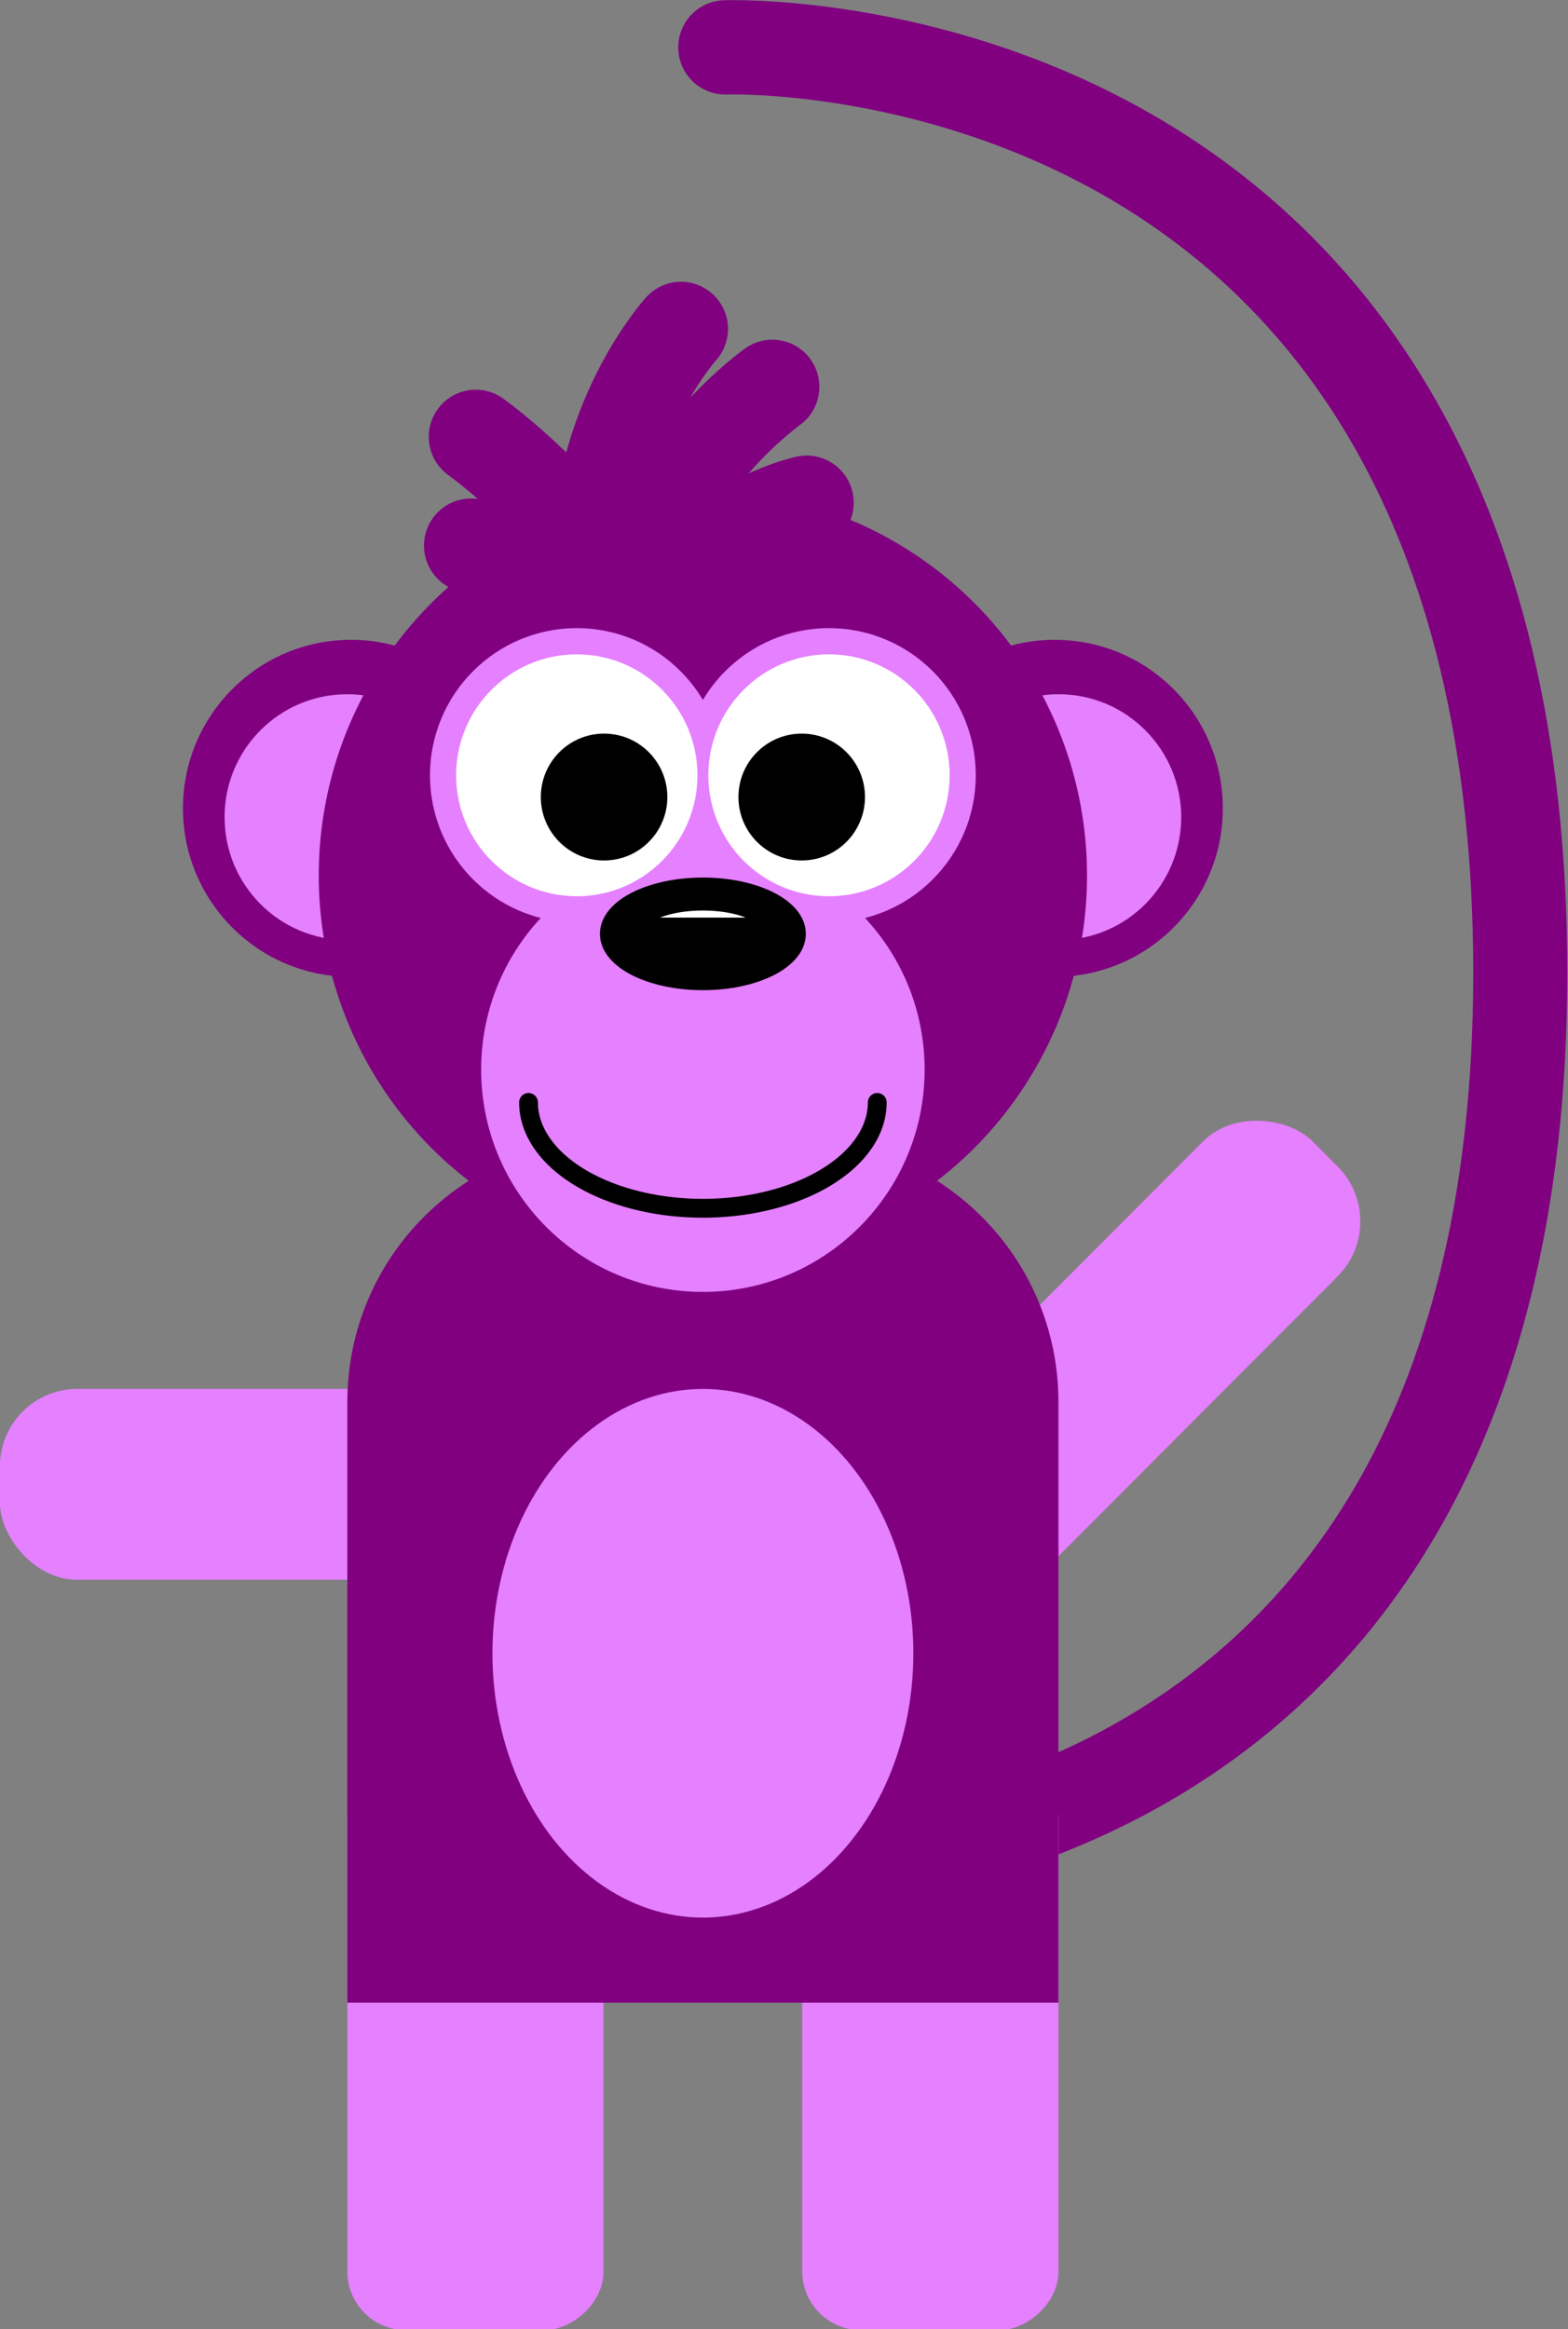<?xml version="1.0" encoding="UTF-8" standalone="no"?>
<!-- Created with Inkscape (http://www.inkscape.org/) -->

<svg
   xmlns:dc="http://purl.org/dc/elements/1.1/"
   xmlns:cc="http://creativecommons.org/ns#"
   xmlns:rdf="http://www.w3.org/1999/02/22-rdf-syntax-ns#"
   xmlns:svg="http://www.w3.org/2000/svg"
   xmlns="http://www.w3.org/2000/svg"
   xmlns:sodipodi="http://sodipodi.sourceforge.net/DTD/sodipodi-0.dtd"
   xmlns:inkscape="http://www.inkscape.org/namespaces/inkscape"
   width="110.167mm"
   height="163.639mm"
   viewBox="0 0 110.167 163.639"
   version="1.1"
   id="svg8"
   inkscape:version="0.92.4 (5da689c313, 2019-01-14)"
   sodipodi:docname="monkey_02.svg"
   inkscape:export-filename="E:\munka\my_svg_drawings\monkey_02.png"
   inkscape:export-xdpi="10"
   inkscape:export-ydpi="10">
  <rect x="0" y="0" width="110.167" height="163.639" fill="#808080" stroke="none"/>
  <defs
     id="defs2" />
  <sodipodi:namedview
     id="base"
     pagecolor="#ffffff"
     bordercolor="#666666"
     borderopacity="1.0"
     inkscape:pageopacity="0.0"
     inkscape:pageshadow="2"
     inkscape:zoom="0.9899495"
     inkscape:cx="-45.962419"
     inkscape:cy="271.02156"
     inkscape:document-units="mm"
     inkscape:current-layer="layer1"
     showgrid="false"
     inkscape:window-width="1920"
     inkscape:window-height="1017"
     inkscape:window-x="-8"
     inkscape:window-y="-8"
     inkscape:window-maximized="1"
     fit-margin-top="0"
     fit-margin-left="0"
     fit-margin-right="0"
     fit-margin-bottom="0" />
  <g
     inkscape:label="Layer 1"
     inkscape:groupmode="layer"
     id="layer1"
     transform="translate(-40.861,-78.545)">
    <g
       id="g2046"
       transform="matrix(0.821,0,0,0.823,7.543,42.684)"
       style="stroke-width:1.217">
      <path
         sodipodi:nodetypes="csc"
         inkscape:connector-curvature="0"
         id="path936"
         d="m 102.269,202.965 c 0,0 68.414,4.309 68.414,-76.351 0,-81.515 -68.036,-78.997 -68.036,-78.997"
         style="fill:none;fill-rule:evenodd;stroke:#800080;stroke-width:8.047;stroke-linecap:round;stroke-linejoin:miter;stroke-miterlimit:4;stroke-dasharray:none;stroke-opacity:1" />
      <path
         inkscape:connector-curvature="0"
         d="m 103.623,156.695 c 0,0 4.297,-20.026 3.193,-32.643 -0.897,-10.255 -4.401,-11.166 -7.091,-17.833 -6.544,-16.217 9.892,-19.735 9.892,-19.735 m -8.667,61.124 c 0,0 4.297,-20.026 3.193,-32.643 -0.897,-10.255 -4.767,-11.03 -7.091,-17.833 -3.737,-10.939 9.625,-20.537 9.625,-20.537 M 95.739,141.06 c 0,0 4.297,-20.026 3.193,-32.643 C 98.035,98.162 91.626,98.79 91.84,90.584 92.143,79.029 98.86,71.651 98.86,71.651 m -17.562,9.212 c 0,0 15.916,11.338 14.812,23.955 -0.897,10.255 -4.767,11.03 -7.091,17.833 C 85.281,133.589 98.644,143.188 98.644,143.188 M 80.89,90.149 c 0,0 15.522,0.314 13.817,22.62 -0.785,10.264 -4.767,11.03 -7.091,17.833 -3.737,10.939 9.625,20.537 9.625,20.537"
         style="fill:none;fill-rule:evenodd;stroke:#800080;stroke-width:8.047;stroke-linecap:round;stroke-linejoin:miter;stroke-miterlimit:4;stroke-dasharray:none;stroke-opacity:1"
         id="path3581" />
      <g
         id="g2014"
         style="stroke-width:1.217">
        <g
           id="g1073"
           transform="matrix(-1,0,0,1,200.706,0)"
           style="stroke-width:1.217">
          <g
             id="g1067"
             transform="matrix(0.758,0,0,0.758,24.843,37.302)"
             style="fill:#800080;fill-opacity:1;stroke-width:1.606">
            <circle
               r="18.976"
               cy="99.304"
               cx="138.837"
               id="circle1065"
               style="opacity:1;fill:#800080;fill-opacity:1;fill-rule:nonzero;stroke:none;stroke-width:2.124;stroke-linecap:round;stroke-linejoin:round;stroke-miterlimit:4;stroke-dasharray:none;stroke-opacity:1" />
          </g>
          <g
             id="g1071"
             transform="matrix(0.553,0,0,0.553,53.635,58.414)"
             style="fill:#e580ff;fill-opacity:1;stroke-width:2.198">
            <circle
               r="18.976"
               cy="99.304"
               cx="138.837"
               id="circle1069"
               style="opacity:1;fill:#e580ff;fill-opacity:1;fill-rule:nonzero;stroke:none;stroke-width:2.908;stroke-linecap:round;stroke-linejoin:round;stroke-miterlimit:4;stroke-dasharray:none;stroke-opacity:1" />
          </g>
        </g>
        <g
           id="g1063"
           transform="translate(0.763)"
           style="stroke-width:1.217">
          <g
             style="fill:#800080;fill-opacity:1;stroke-width:1.606"
             transform="matrix(0.758,0,0,0.758,24.843,37.302)"
             id="g1654">
            <circle
               style="opacity:1;fill:#800080;fill-opacity:1;fill-rule:nonzero;stroke:none;stroke-width:2.124;stroke-linecap:round;stroke-linejoin:round;stroke-miterlimit:4;stroke-dasharray:none;stroke-opacity:1"
               id="path1649"
               cx="138.837"
               cy="99.304"
               r="18.976" />
          </g>
          <g
             style="fill:#e580ff;fill-opacity:1;stroke-width:2.198"
             transform="matrix(0.553,0,0,0.553,53.635,58.414)"
             id="g1654-2">
            <circle
               style="opacity:1;fill:#e580ff;fill-opacity:1;fill-rule:nonzero;stroke:none;stroke-width:2.908;stroke-linecap:round;stroke-linejoin:round;stroke-miterlimit:4;stroke-dasharray:none;stroke-opacity:1"
               id="path1649-9"
               cx="138.837"
               cy="99.304"
               r="18.976" />
          </g>
        </g>
        <rect
           ry="6.632"
           rx="6.632"
           y="201.199"
           x="-57.255"
           height="16.293"
           width="65.674"
           id="rect934"
           style="opacity:1;vector-effect:none;fill:#e580ff;fill-opacity:1;fill-rule:nonzero;stroke:none;stroke-width:0.966;stroke-linecap:round;stroke-linejoin:round;stroke-miterlimit:4;stroke-dasharray:none;stroke-dashoffset:0;stroke-opacity:1"
           transform="rotate(-45)" />
        <rect
           style="opacity:1;vector-effect:none;fill:#e580ff;fill-opacity:1;fill-rule:nonzero;stroke:none;stroke-width:0.966;stroke-linecap:round;stroke-linejoin:round;stroke-miterlimit:4;stroke-dasharray:none;stroke-dashoffset:0;stroke-opacity:1"
           id="rect896-5"
           width="48.664"
           height="21.923"
           x="-242.475"
           y="70.307"
           rx="5"
           ry="5"
           transform="rotate(-90)" />
        <rect
           style="opacity:1;vector-effect:none;fill:#e580ff;fill-opacity:1;fill-rule:nonzero;stroke:none;stroke-width:0.966;stroke-linecap:round;stroke-linejoin:round;stroke-miterlimit:4;stroke-dasharray:none;stroke-dashoffset:0;stroke-opacity:1"
           id="rect896-5-2"
           width="48.664"
           height="21.923"
           x="-242.475"
           y="109.239"
           rx="5"
           ry="5"
           transform="rotate(-90)" />
        <rect
           style="opacity:1;vector-effect:none;fill:#e580ff;fill-opacity:1;fill-rule:nonzero;stroke:none;stroke-width:0.966;stroke-linecap:round;stroke-linejoin:round;stroke-miterlimit:4;stroke-dasharray:none;stroke-dashoffset:0;stroke-opacity:1"
           id="rect896"
           width="65.674"
           height="16.293"
           x="40.568"
           y="162.135"
           rx="6.632"
           ry="6.632" />
        <circle
           style="opacity:1;vector-effect:none;fill:#800080;fill-opacity:1;fill-rule:nonzero;stroke:none;stroke-width:0.966;stroke-linecap:round;stroke-linejoin:round;stroke-miterlimit:4;stroke-dasharray:none;stroke-dashoffset:0;stroke-opacity:1"
           id="path856"
           cx="100.734"
           cy="118.308"
           r="32.874" />
        <path
           style="opacity:1;vector-effect:none;fill:#800080;fill-opacity:1;fill-rule:nonzero;stroke:none;stroke-width:0.966;stroke-linecap:round;stroke-linejoin:round;stroke-miterlimit:4;stroke-dasharray:none;stroke-dashoffset:0;stroke-opacity:1"
           d="m 93.025,140.799 c -12.586,0 -22.718,10.013 -22.718,22.451 v 51.275 h 60.854 v -51.275 c 0,-12.438 -10.132,-22.451 -22.718,-22.451 z"
           id="rect858"
           inkscape:connector-curvature="0" />
        <circle
           style="opacity:1;vector-effect:none;fill:#e580ff;fill-opacity:1;fill-rule:nonzero;stroke:none;stroke-width:0.966;stroke-linecap:round;stroke-linejoin:round;stroke-miterlimit:4;stroke-dasharray:none;stroke-dashoffset:0;stroke-opacity:1"
           id="path863"
           cx="89.943"
           cy="109.755"
           r="12.562" />
        <circle
           style="opacity:1;vector-effect:none;fill:#e580ff;fill-opacity:1;fill-rule:nonzero;stroke:none;stroke-width:0.966;stroke-linecap:round;stroke-linejoin:round;stroke-miterlimit:4;stroke-dasharray:none;stroke-dashoffset:0;stroke-opacity:1"
           id="path863-9"
           cx="111.525"
           cy="109.755"
           r="12.562" />
        <circle
           style="opacity:1;vector-effect:none;fill:#e580ff;fill-opacity:1;fill-rule:nonzero;stroke:none;stroke-width:0.966;stroke-linecap:round;stroke-linejoin:round;stroke-miterlimit:4;stroke-dasharray:none;stroke-dashoffset:0;stroke-opacity:1"
           id="path863-91"
           cx="100.734"
           cy="134.878"
           r="18.976" />
        <circle
           style="opacity:1;fill:#ffffff;fill-opacity:1;fill-rule:nonzero;stroke:none;stroke-width:1.609;stroke-linecap:round;stroke-linejoin:round;stroke-miterlimit:4;stroke-dasharray:none;stroke-opacity:1"
           id="path967-4"
           cx="-111.525"
           cy="109.755"
           r="10.326"
           transform="scale(-1,1)" />
        <circle
           style="opacity:1;fill:#000000;fill-opacity:1;fill-rule:nonzero;stroke:#000000;stroke-width:1.609;stroke-linecap:round;stroke-linejoin:round;stroke-miterlimit:4;stroke-dasharray:none;stroke-opacity:1"
           id="path984-1"
           cx="-109.191"
           cy="111.611"
           r="4.61"
           transform="scale(-1,1)" />
        <circle
           style="opacity:1;fill:#ffffff;fill-opacity:1;fill-rule:nonzero;stroke:none;stroke-width:1.609;stroke-linecap:round;stroke-linejoin:round;stroke-miterlimit:4;stroke-dasharray:none;stroke-opacity:1"
           id="path967-4-0"
           cx="89.943"
           cy="109.755"
           r="10.326" />
        <circle
           style="opacity:1;fill:#000000;fill-opacity:1;fill-rule:nonzero;stroke:#000000;stroke-width:1.609;stroke-linecap:round;stroke-linejoin:round;stroke-miterlimit:4;stroke-dasharray:none;stroke-opacity:1"
           id="path984-1-6"
           cx="92.278"
           cy="111.611"
           r="4.61" />
        <ellipse
           style="opacity:1;fill:#000000;fill-opacity:1;fill-rule:nonzero;stroke:#000000;stroke-width:1.609;stroke-linecap:round;stroke-linejoin:round;stroke-miterlimit:4;stroke-dasharray:none;stroke-opacity:1"
           id="path986-1"
           cx="100.734"
           cy="123.291"
           rx="8.005"
           ry="4.002" />
        <path
           style="opacity:1;fill:#ffffff;fill-opacity:1;fill-rule:nonzero;stroke:#000000;stroke-width:1.609;stroke-linecap:round;stroke-linejoin:round;stroke-miterlimit:4;stroke-dasharray:none;stroke-opacity:1"
           id="path1010"
           sodipodi:type="arc"
           sodipodi:cx="-100.73442"
           sodipodi:cy="-122.70568"
           sodipodi:rx="5.552454"
           sodipodi:ry="2.2108314"
           sodipodi:start="0"
           sodipodi:end="3.1415927"
           d="m -95.182,-122.706 a 5.552,2.211 0 0 1 -2.776,1.915 5.552,2.211 0 0 1 -5.552,0 5.552,2.211 0 0 1 -2.776,-1.915 l 5.552,0 z"
           transform="scale(-1)" />
        <path
           style="opacity:1;fill:none;fill-opacity:1;fill-rule:nonzero;stroke:#000000;stroke-width:1.609;stroke-linecap:round;stroke-linejoin:round;stroke-miterlimit:4;stroke-dasharray:none;stroke-opacity:1"
           id="path1707"
           sodipodi:type="arc"
           sodipodi:cx="100.73442"
           sodipodi:cy="137.68112"
           sodipodi:rx="14.921197"
           sodipodi:ry="9.0343447"
           sodipodi:start="0"
           sodipodi:end="3.1415927"
           d="m 115.656,137.681 a 14.921,9.034 0 0 1 -7.461,7.824 14.921,9.034 0 0 1 -14.921,0 14.921,9.034 0 0 1 -7.461,-7.824"
           sodipodi:open="true" />
        <ellipse
           ry="22.565"
           rx="18.01"
           cy="184.7"
           cx="100.735"
           id="ellipse3515"
           style="opacity:1;fill:#e580ff;fill-opacity:1;fill-rule:nonzero;stroke:none;stroke-width:1.609;stroke-linecap:round;stroke-linejoin:round;stroke-miterlimit:4;stroke-dasharray:none;stroke-opacity:1" />
      </g>
    </g>
  </g>
</svg>
